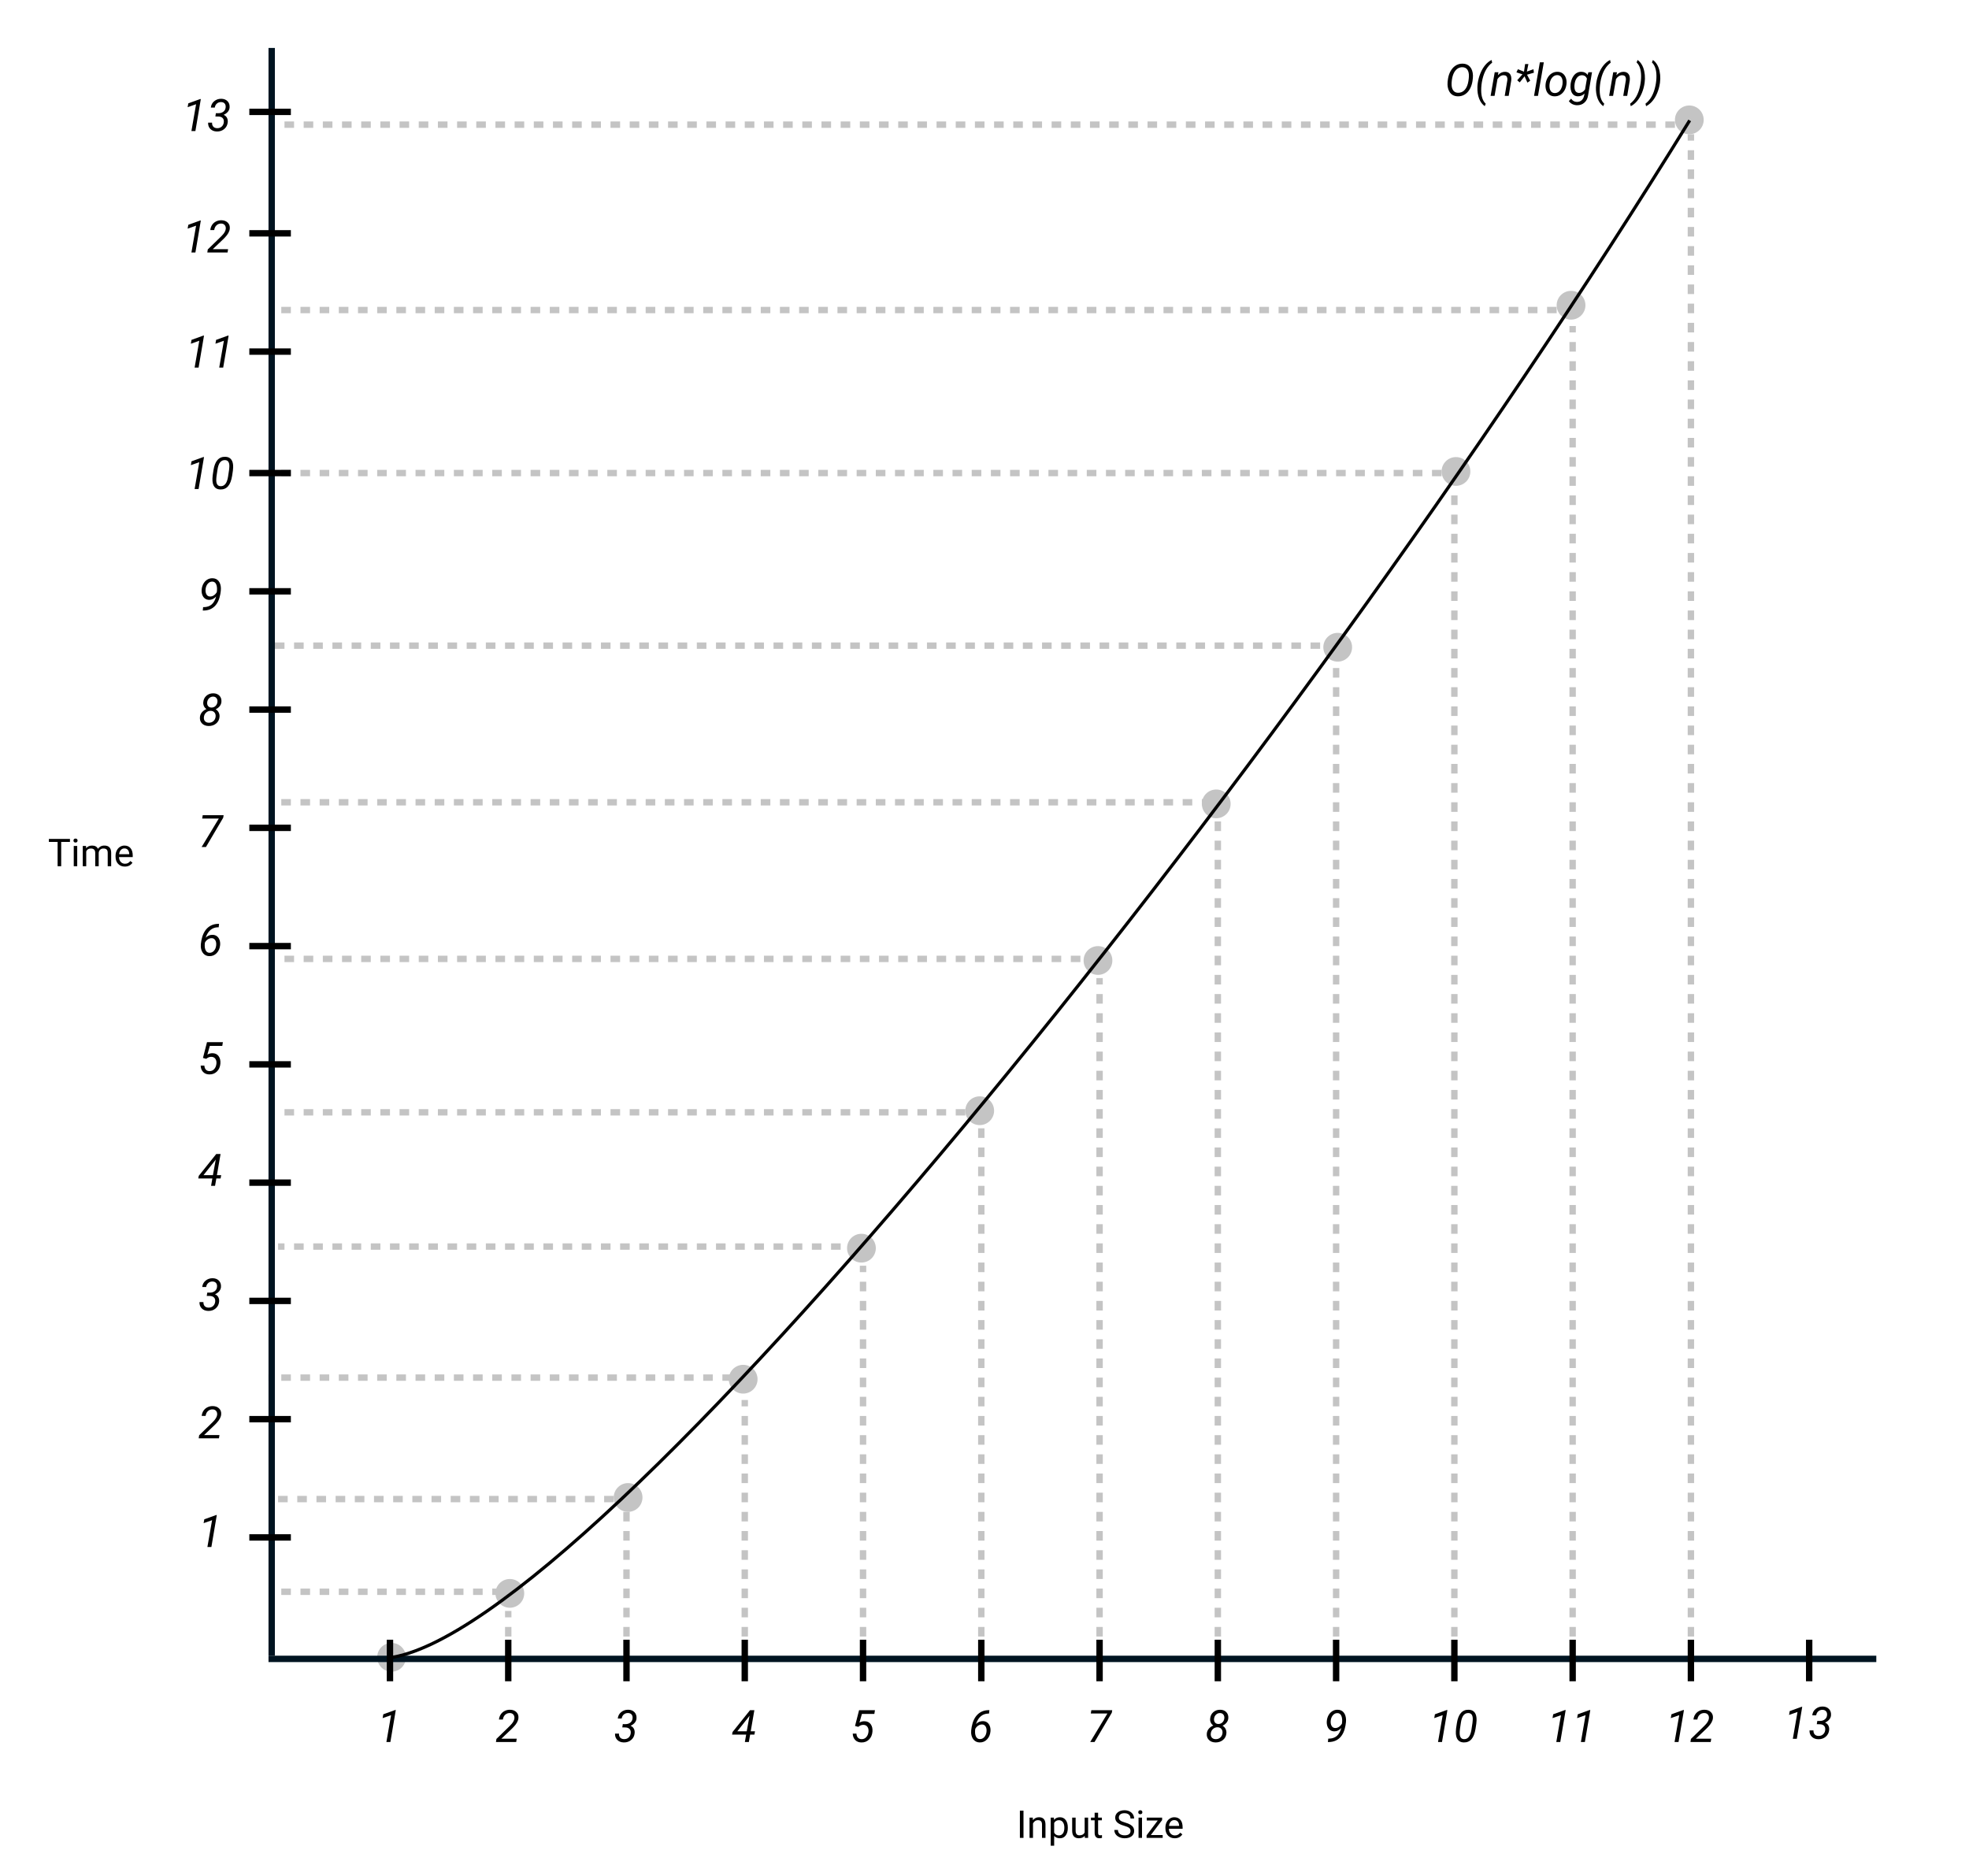<svg width="616" height="587" viewBox="0 0 616 587" fill="none" xmlns="http://www.w3.org/2000/svg">
<line x1="192" y1="469" x2="87" y2="469" stroke="#C4C4C4" stroke-width="2" stroke-dasharray="3 3"/>
<line x1="157" y1="498" x2="87" y2="498" stroke="#C4C4C4" stroke-width="2" stroke-dasharray="3 3"/>
<line x1="229" y1="431" x2="84" y2="431" stroke="#C4C4C4" stroke-width="2" stroke-dasharray="3 3"/>
<line x1="269" y1="390" x2="87" y2="390" stroke="#C4C4C4" stroke-width="2" stroke-dasharray="3 3"/>
<line x1="308" y1="348" x2="85" y2="348" stroke="#C4C4C4" stroke-width="2" stroke-dasharray="3 3"/>
<line x1="338" y1="300" x2="85" y2="300" stroke="#C4C4C4" stroke-width="2" stroke-dasharray="3 3"/>
<line x1="379" y1="251" x2="85" y2="251" stroke="#C4C4C4" stroke-width="2" stroke-dasharray="3 3"/>
<line x1="419" y1="202" x2="85" y2="202" stroke="#C4C4C4" stroke-width="2" stroke-dasharray="3 3"/>
<line x1="451" y1="148" x2="85" y2="148" stroke="#C4C4C4" stroke-width="2" stroke-dasharray="3 3"/>
<line x1="487" y1="97" x2="85" y2="97" stroke="#C4C4C4" stroke-width="2" stroke-dasharray="3 3"/>
<line x1="524" y1="39" x2="85" y2="39" stroke="#C4C4C4" stroke-width="2" stroke-dasharray="3 3"/>
<circle cx="122.5" cy="518.5" r="4.5" fill="#C4C4C4"/>
<circle cx="159.5" cy="498.5" r="4.5" fill="#C4C4C4"/>
<circle cx="196.5" cy="468.5" r="4.5" fill="#C4C4C4"/>
<circle cx="232.5" cy="431.5" r="4.5" fill="#C4C4C4"/>
<circle cx="269.5" cy="390.5" r="4.5" fill="#C4C4C4"/>
<circle cx="306.5" cy="347.5" r="4.5" fill="#C4C4C4"/>
<circle cx="343.5" cy="300.5" r="4.5" fill="#C4C4C4"/>
<circle cx="380.5" cy="251.5" r="4.5" fill="#C4C4C4"/>
<circle cx="418.5" cy="202.5" r="4.5" fill="#C4C4C4"/>
<circle cx="455.5" cy="147.5" r="4.5" fill="#C4C4C4"/>
<circle cx="491.5" cy="95.5" r="4.5" fill="#C4C4C4"/>
<circle cx="528.5" cy="37.5" r="4.5" fill="#C4C4C4"/>
<line x1="85" y1="15" x2="85" y2="518" stroke="#001421" stroke-width="2"/>
<line x1="587" y1="519" x2="84" y2="519" stroke="#001421" stroke-width="2"/>
<path d="M21.885 263.395H19.143V271H18.023V263.395H15.287V262.469H21.885V263.395ZM24.158 271H23.074V264.66H24.158V271ZM22.986 262.979C22.986 262.803 23.039 262.654 23.145 262.533C23.254 262.412 23.414 262.352 23.625 262.352C23.836 262.352 23.996 262.412 24.105 262.533C24.215 262.654 24.27 262.803 24.27 262.979C24.27 263.154 24.215 263.301 24.105 263.418C23.996 263.535 23.836 263.594 23.625 263.594C23.414 263.594 23.254 263.535 23.145 263.418C23.039 263.301 22.986 263.154 22.986 262.979ZM26.918 264.66L26.947 265.363C27.412 264.816 28.039 264.543 28.828 264.543C29.715 264.543 30.318 264.883 30.639 265.562C30.85 265.258 31.123 265.012 31.459 264.824C31.799 264.637 32.199 264.543 32.66 264.543C34.051 264.543 34.758 265.279 34.781 266.752V271H33.697V266.816C33.697 266.363 33.594 266.025 33.387 265.803C33.18 265.576 32.832 265.463 32.344 265.463C31.941 265.463 31.607 265.584 31.342 265.826C31.076 266.064 30.922 266.387 30.879 266.793V271H29.789V266.846C29.789 265.924 29.338 265.463 28.436 265.463C27.725 265.463 27.238 265.766 26.977 266.371V271H25.893V264.66H26.918ZM39.053 271.117C38.193 271.117 37.494 270.836 36.955 270.273C36.416 269.707 36.147 268.951 36.147 268.006V267.807C36.147 267.178 36.266 266.617 36.504 266.125C36.746 265.629 37.082 265.242 37.512 264.965C37.945 264.684 38.414 264.543 38.918 264.543C39.742 264.543 40.383 264.814 40.84 265.357C41.297 265.9 41.525 266.678 41.525 267.689V268.141H37.23C37.246 268.766 37.428 269.271 37.775 269.658C38.127 270.041 38.572 270.232 39.111 270.232C39.494 270.232 39.818 270.154 40.084 269.998C40.35 269.842 40.582 269.635 40.781 269.377L41.443 269.893C40.912 270.709 40.115 271.117 39.053 271.117ZM38.918 265.434C38.48 265.434 38.113 265.594 37.816 265.914C37.52 266.23 37.336 266.676 37.266 267.25H40.441V267.168C40.41 266.617 40.262 266.191 39.996 265.891C39.73 265.586 39.371 265.434 38.918 265.434Z" fill="black"/>
<line x1="78" y1="481" x2="91" y2="481" stroke="black" stroke-width="2"/>
<line x1="78" y1="444" x2="91" y2="444" stroke="black" stroke-width="2"/>
<line x1="78" y1="407" x2="91" y2="407" stroke="black" stroke-width="2"/>
<line x1="78" y1="370" x2="91" y2="370" stroke="black" stroke-width="2"/>
<line x1="78" y1="333" x2="91" y2="333" stroke="black" stroke-width="2"/>
<line x1="78" y1="296" x2="91" y2="296" stroke="black" stroke-width="2"/>
<line x1="78" y1="259" x2="91" y2="259" stroke="black" stroke-width="2"/>
<line x1="78" y1="222" x2="91" y2="222" stroke="black" stroke-width="2"/>
<line x1="78" y1="185" x2="91" y2="185" stroke="black" stroke-width="2"/>
<line x1="78" y1="148" x2="91" y2="148" stroke="black" stroke-width="2"/>
<line x1="78" y1="110" x2="91" y2="110" stroke="black" stroke-width="2"/>
<line x1="78" y1="73" x2="91" y2="73" stroke="black" stroke-width="2"/>
<line x1="78" y1="35" x2="91" y2="35" stroke="black" stroke-width="2"/>
<line x1="122" y1="513" x2="122" y2="526" stroke="black" stroke-width="2"/>
<line x1="159" y1="513" x2="159" y2="526" stroke="black" stroke-width="2"/>
<line x1="196" y1="513" x2="196" y2="526" stroke="black" stroke-width="2"/>
<line x1="233" y1="513" x2="233" y2="526" stroke="black" stroke-width="2"/>
<line x1="270" y1="513" x2="270" y2="526" stroke="black" stroke-width="2"/>
<line x1="307" y1="513" x2="307" y2="526" stroke="black" stroke-width="2"/>
<line x1="344" y1="513" x2="344" y2="526" stroke="black" stroke-width="2"/>
<line x1="381" y1="513" x2="381" y2="526" stroke="black" stroke-width="2"/>
<line x1="418" y1="513" x2="418" y2="526" stroke="black" stroke-width="2"/>
<line x1="455" y1="513" x2="455" y2="526" stroke="black" stroke-width="2"/>
<line x1="492" y1="513" x2="492" y2="526" stroke="black" stroke-width="2"/>
<line x1="529" y1="513" x2="529" y2="526" stroke="black" stroke-width="2"/>
<line x1="566" y1="513" x2="566" y2="526" stroke="black" stroke-width="2"/>
<path d="M66.129 484H64.885L66.348 475.605L63.702 476.535L63.914 475.332L67.606 473.999H67.824L66.129 484Z" fill="black"/>
<path d="M68.494 450H62.157L62.308 449.036L65.978 445.468L66.648 444.805C67.419 444.035 67.845 443.324 67.927 442.672C67.986 442.171 67.888 441.763 67.633 441.448C67.378 441.129 67.018 440.961 66.553 440.942C65.956 440.924 65.457 441.1 65.056 441.469C64.655 441.833 64.411 442.335 64.324 442.973L63.101 442.979C63.16 442.369 63.347 441.829 63.661 441.359C63.98 440.885 64.397 440.523 64.912 440.272C65.432 440.017 65.995 439.896 66.601 439.91C67.425 439.928 68.079 440.179 68.562 440.662C69.05 441.141 69.26 441.763 69.191 442.528C69.114 443.403 68.61 444.324 67.681 445.29L67.052 445.926L63.852 448.968H68.658L68.494 450Z" fill="black"/>
<path d="M64.844 404.408L65.664 404.415C66.266 404.415 66.772 404.258 67.182 403.943C67.596 403.624 67.833 403.194 67.893 402.651C67.952 402.123 67.854 401.708 67.599 401.407C67.343 401.102 66.972 400.945 66.484 400.936C65.965 400.926 65.523 401.079 65.158 401.394C64.798 401.703 64.577 402.123 64.495 402.651L63.272 402.658C63.349 401.838 63.698 401.173 64.317 400.662C64.942 400.147 65.685 399.894 66.546 399.903C67.38 399.922 68.034 400.184 68.508 400.689C68.986 401.191 69.194 401.854 69.13 402.679C69.089 403.148 68.909 403.576 68.59 403.964C68.271 404.351 67.829 404.673 67.264 404.928C67.715 405.11 68.052 405.399 68.275 405.796C68.499 406.188 68.592 406.648 68.556 407.177C68.483 408.075 68.125 408.797 67.482 409.344C66.844 409.891 66.067 410.155 65.151 410.137C64.299 410.118 63.62 409.854 63.114 409.344C62.608 408.833 62.374 408.175 62.41 407.368L63.648 407.375C63.62 407.885 63.743 408.298 64.017 408.612C64.29 408.922 64.686 409.086 65.206 409.104C65.789 409.123 66.275 408.956 66.662 408.605C67.049 408.255 67.27 407.785 67.325 407.197C67.375 406.655 67.252 406.233 66.956 405.933C66.66 405.627 66.218 405.465 65.63 405.447L64.68 405.44L64.844 404.408Z" fill="black"/>
<path d="M67.858 367.657H69.198L69.014 368.689H67.681L67.277 371H66.033L66.436 368.689H62.034L62.178 367.876L67.647 361.047H69L67.858 367.657ZM63.661 367.657H66.614L67.503 362.763L67.305 363.05L63.661 367.657Z" fill="black"/>
<path d="M63.497 330.989L64.762 326.047H69.725L69.54 327.216H65.644L64.878 329.937C65.379 329.64 65.921 329.497 66.505 329.506C67.33 329.515 67.963 329.827 68.405 330.442C68.847 331.053 69.027 331.832 68.945 332.78C68.859 333.801 68.496 334.621 67.858 335.241C67.22 335.861 66.425 336.162 65.473 336.144C64.68 336.134 64.039 335.879 63.552 335.378C63.064 334.877 62.807 334.209 62.779 333.375H63.935C63.967 333.922 64.121 334.346 64.399 334.646C64.677 334.947 65.053 335.102 65.527 335.111C66.111 335.13 66.601 334.922 66.997 334.489C67.398 334.056 67.635 333.489 67.708 332.787C67.772 332.172 67.665 331.666 67.387 331.27C67.109 330.868 66.701 330.659 66.163 330.641C65.83 330.632 65.534 330.682 65.274 330.791C65.019 330.9 64.764 331.058 64.509 331.263L63.497 330.989Z" fill="black"/>
<path d="M68.528 289.033L68.419 290.106H68.18C67.268 290.125 66.489 290.407 65.842 290.954C65.195 291.501 64.693 292.308 64.338 293.374C64.958 292.754 65.682 292.453 66.512 292.472C67.036 292.481 67.485 292.627 67.858 292.909C68.232 293.187 68.505 293.575 68.679 294.071C68.856 294.563 68.918 295.108 68.863 295.705C68.772 296.712 68.41 297.544 67.776 298.2C67.147 298.852 66.373 299.164 65.452 299.137C64.714 299.118 64.108 298.847 63.634 298.323C63.16 297.799 62.889 297.097 62.82 296.218C62.784 295.739 62.841 295.092 62.991 294.276C63.306 292.576 63.925 291.278 64.851 290.38C65.78 289.482 66.961 289.033 68.392 289.033H68.528ZM66.245 293.518C65.803 293.508 65.388 293.636 65.001 293.9C64.614 294.165 64.315 294.502 64.106 294.912L64.058 295.37L64.044 295.924C64.044 296.298 64.101 296.66 64.215 297.011C64.329 297.362 64.497 297.628 64.721 297.811C64.944 297.993 65.206 298.086 65.507 298.091C66.058 298.114 66.53 297.909 66.922 297.476C67.318 297.043 67.555 296.473 67.633 295.767C67.678 295.356 67.653 294.98 67.558 294.639C67.462 294.297 67.302 294.028 67.079 293.832C66.86 293.632 66.582 293.527 66.245 293.518Z" fill="black"/>
<path d="M69.834 255.826L64.427 265H63.073L68.453 256.086H63.258L63.422 255.047H69.957L69.834 255.826Z" fill="black"/>
<path d="M69.273 219.583C69.232 220.08 69.055 220.529 68.74 220.93C68.43 221.326 68.007 221.654 67.469 221.914C67.897 222.16 68.214 222.491 68.419 222.905C68.629 223.315 68.715 223.764 68.679 224.252C68.61 225.132 68.25 225.838 67.599 226.371C66.947 226.9 66.161 227.155 65.24 227.137C64.379 227.118 63.698 226.852 63.196 226.337C62.695 225.822 62.478 225.166 62.547 224.368C62.597 223.799 62.797 223.302 63.148 222.878C63.499 222.45 63.978 222.103 64.584 221.839C64.228 221.593 63.964 221.283 63.791 220.909C63.622 220.535 63.556 220.134 63.593 219.706C63.657 218.863 63.987 218.182 64.584 217.662C65.181 217.143 65.915 216.892 66.785 216.91C67.578 216.928 68.207 217.186 68.672 217.683C69.137 218.179 69.337 218.813 69.273 219.583ZM67.455 224.225C67.51 223.71 67.4 223.281 67.127 222.939C66.853 222.593 66.457 222.411 65.938 222.393C65.372 222.383 64.889 222.563 64.488 222.933C64.087 223.297 63.855 223.769 63.791 224.348C63.736 224.876 63.846 225.3 64.119 225.619C64.397 225.938 64.789 226.102 65.295 226.111C65.869 226.13 66.357 225.963 66.758 225.612C67.159 225.257 67.391 224.794 67.455 224.225ZM68.029 219.604C68.079 219.143 67.984 218.756 67.742 218.441C67.505 218.127 67.166 217.961 66.724 217.942C66.213 217.933 65.783 218.097 65.432 218.435C65.081 218.767 64.876 219.198 64.816 219.727C64.766 220.201 64.862 220.59 65.103 220.896C65.35 221.201 65.694 221.358 66.136 221.367C66.632 221.376 67.056 221.217 67.407 220.889C67.763 220.556 67.97 220.128 68.029 219.604Z" fill="black"/>
<path d="M67.626 186.625C67.289 186.98 66.931 187.247 66.553 187.425C66.174 187.598 65.799 187.68 65.425 187.671C64.901 187.662 64.452 187.514 64.078 187.227C63.709 186.939 63.438 186.545 63.265 186.044C63.096 185.543 63.039 184.996 63.094 184.403C63.153 183.747 63.338 183.146 63.648 182.599C63.957 182.052 64.361 181.63 64.857 181.334C65.359 181.033 65.91 180.892 66.512 180.91C67.305 180.928 67.927 181.215 68.378 181.771C68.829 182.327 69.073 183.073 69.109 184.007C69.123 184.494 69.066 185.101 68.939 185.825C68.638 187.53 68.043 188.815 67.154 189.681C66.27 190.542 65.133 190.986 63.743 191.014H63.435L63.545 189.947H63.798C64.778 189.929 65.58 189.656 66.204 189.127C66.833 188.594 67.307 187.76 67.626 186.625ZM65.685 186.625C66.099 186.643 66.498 186.527 66.881 186.276C67.264 186.021 67.578 185.679 67.824 185.251L67.879 184.752L67.899 184.198C67.881 183.492 67.749 182.947 67.503 182.564C67.261 182.182 66.913 181.981 66.457 181.963C65.892 181.94 65.409 182.159 65.008 182.619C64.611 183.075 64.381 183.647 64.317 184.335C64.285 184.613 64.29 184.896 64.331 185.183C64.372 185.47 64.454 185.723 64.577 185.941C64.823 186.383 65.192 186.611 65.685 186.625Z" fill="black"/>
<path d="M62.129 153H60.885L62.348 144.605L59.702 145.535L59.914 144.332L63.605 142.999H63.824L62.129 153ZM68.924 153.137C68.085 153.118 67.456 152.822 67.037 152.248C66.618 151.669 66.426 150.838 66.463 149.753C66.472 149.416 66.497 149.083 66.538 148.755L66.784 147.094C67.003 145.676 67.42 144.619 68.035 143.922C68.65 143.225 69.462 142.887 70.469 142.91C71.316 142.928 71.948 143.22 72.362 143.785C72.782 144.346 72.975 145.161 72.943 146.232C72.93 146.574 72.902 146.909 72.861 147.237L72.622 148.844C72.38 150.343 71.954 151.439 71.344 152.132C70.733 152.825 69.926 153.16 68.924 153.137ZM71.665 147.012C71.729 146.46 71.758 146.032 71.754 145.727C71.731 144.569 71.282 143.974 70.407 143.942C69.769 143.92 69.252 144.157 68.856 144.653C68.463 145.146 68.19 145.92 68.035 146.978L67.741 148.96C67.677 149.489 67.648 149.919 67.652 150.252C67.675 151.46 68.122 152.079 68.992 152.111C69.598 152.139 70.097 151.915 70.489 151.441C70.886 150.967 71.168 150.215 71.337 149.186L71.665 147.012Z" fill="black"/>
<path d="M62.129 115H60.885L62.348 106.605L59.702 107.535L59.914 106.332L63.605 104.999H63.824L62.129 115ZM69.826 115H68.582L70.045 106.605L67.399 107.535L67.611 106.332L71.303 104.999H71.522L69.826 115Z" fill="black"/>
<path d="M61.129 79H59.885L61.348 70.606L58.702 71.535L58.914 70.332L62.605 68.999H62.824L61.129 79ZM71.191 79H64.855L65.005 78.036L68.676 74.468L69.346 73.805C70.116 73.034 70.542 72.324 70.624 71.672C70.683 71.171 70.585 70.763 70.33 70.448C70.075 70.129 69.715 69.961 69.25 69.942C68.653 69.924 68.154 70.1 67.753 70.469C67.352 70.833 67.108 71.335 67.022 71.973L65.798 71.98C65.857 71.369 66.044 70.829 66.358 70.359C66.677 69.885 67.094 69.523 67.609 69.272C68.129 69.017 68.692 68.897 69.298 68.91C70.123 68.928 70.777 69.179 71.26 69.662C71.747 70.141 71.957 70.763 71.889 71.528C71.811 72.403 71.308 73.324 70.378 74.29L69.749 74.926L66.55 77.968H71.356L71.191 79Z" fill="black"/>
<path d="M61.129 41H59.885L61.348 32.605L58.702 33.535L58.914 32.332L62.605 30.999H62.824L61.129 41ZM67.541 35.408L68.361 35.415C68.963 35.415 69.469 35.258 69.879 34.943C70.294 34.624 70.531 34.194 70.59 33.651C70.649 33.123 70.551 32.708 70.296 32.407C70.041 32.102 69.669 31.945 69.182 31.936C68.662 31.926 68.22 32.079 67.856 32.394C67.495 32.703 67.274 33.123 67.192 33.651L65.969 33.658C66.046 32.838 66.395 32.172 67.015 31.662C67.639 31.147 68.382 30.894 69.243 30.903C70.077 30.922 70.731 31.184 71.205 31.689C71.684 32.191 71.891 32.854 71.827 33.679C71.786 34.148 71.606 34.577 71.287 34.964C70.968 35.351 70.526 35.672 69.961 35.928C70.412 36.11 70.749 36.399 70.973 36.796C71.196 37.188 71.289 37.648 71.253 38.177C71.18 39.075 70.822 39.797 70.18 40.344C69.542 40.891 68.765 41.155 67.849 41.137C66.996 41.118 66.317 40.854 65.811 40.344C65.306 39.833 65.071 39.175 65.107 38.368L66.345 38.375C66.317 38.885 66.44 39.298 66.714 39.612C66.987 39.922 67.384 40.086 67.903 40.105C68.487 40.123 68.972 39.956 69.359 39.605C69.747 39.255 69.968 38.785 70.022 38.197C70.073 37.655 69.95 37.233 69.653 36.933C69.357 36.627 68.915 36.465 68.327 36.447L67.377 36.44L67.541 35.408Z" fill="black"/>
<path d="M122.129 545H120.885L122.348 536.605L119.702 537.535L119.914 536.332L123.605 534.999H123.824L122.129 545Z" fill="black"/>
<path d="M161.494 545H155.157L155.308 544.036L158.979 540.468L159.648 539.805C160.419 539.035 160.845 538.324 160.927 537.672C160.986 537.171 160.888 536.763 160.633 536.448C160.378 536.129 160.018 535.961 159.553 535.942C158.956 535.924 158.457 536.1 158.056 536.469C157.655 536.833 157.411 537.335 157.324 537.973L156.101 537.979C156.16 537.369 156.347 536.829 156.661 536.359C156.98 535.885 157.397 535.523 157.912 535.272C158.432 535.017 158.994 534.896 159.601 534.91C160.425 534.928 161.079 535.179 161.562 535.662C162.05 536.141 162.26 536.763 162.191 537.528C162.114 538.403 161.61 539.324 160.681 540.29L160.052 540.926L156.853 543.968H161.658L161.494 545Z" fill="black"/>
<path d="M194.844 539.408L195.664 539.415C196.266 539.415 196.771 539.258 197.182 538.943C197.596 538.624 197.833 538.194 197.893 537.651C197.952 537.123 197.854 536.708 197.599 536.407C197.343 536.102 196.972 535.945 196.484 535.936C195.965 535.926 195.523 536.079 195.158 536.394C194.798 536.703 194.577 537.123 194.495 537.651L193.271 537.658C193.349 536.838 193.698 536.173 194.317 535.662C194.942 535.147 195.685 534.894 196.546 534.903C197.38 534.922 198.034 535.184 198.508 535.689C198.986 536.191 199.194 536.854 199.13 537.679C199.089 538.148 198.909 538.576 198.59 538.964C198.271 539.351 197.829 539.673 197.264 539.928C197.715 540.11 198.052 540.399 198.275 540.796C198.499 541.188 198.592 541.648 198.556 542.177C198.483 543.075 198.125 543.797 197.482 544.344C196.844 544.891 196.067 545.155 195.151 545.137C194.299 545.118 193.62 544.854 193.114 544.344C192.608 543.833 192.374 543.175 192.41 542.368L193.647 542.375C193.62 542.885 193.743 543.298 194.017 543.612C194.29 543.922 194.687 544.086 195.206 544.104C195.789 544.123 196.275 543.956 196.662 543.605C197.049 543.255 197.271 542.785 197.325 542.197C197.375 541.655 197.252 541.233 196.956 540.933C196.66 540.627 196.218 540.465 195.63 540.447L194.68 540.44L194.844 539.408Z" fill="black"/>
<path d="M234.858 541.657H236.198L236.014 542.689H234.681L234.277 545H233.033L233.437 542.689H229.034L229.178 541.876L234.646 535.047H236L234.858 541.657ZM230.661 541.657H233.614L234.503 536.763L234.305 537.05L230.661 541.657Z" fill="black"/>
<path d="M267.497 539.989L268.762 535.047H273.725L273.54 536.216H269.644L268.878 538.937C269.379 538.64 269.922 538.497 270.505 538.506C271.33 538.515 271.963 538.827 272.405 539.442C272.847 540.053 273.027 540.832 272.945 541.78C272.859 542.801 272.496 543.621 271.858 544.241C271.22 544.861 270.425 545.162 269.473 545.144C268.68 545.134 268.039 544.879 267.552 544.378C267.064 543.877 266.807 543.209 266.779 542.375H267.935C267.966 542.922 268.121 543.346 268.399 543.646C268.677 543.947 269.053 544.102 269.527 544.111C270.111 544.13 270.601 543.922 270.997 543.489C271.398 543.056 271.635 542.489 271.708 541.787C271.772 541.172 271.665 540.666 271.387 540.27C271.109 539.868 270.701 539.659 270.163 539.641C269.83 539.632 269.534 539.682 269.274 539.791C269.019 539.9 268.764 540.058 268.509 540.263L267.497 539.989Z" fill="black"/>
<path d="M309.528 535.033L309.419 536.106H309.18C308.268 536.125 307.489 536.407 306.842 536.954C306.195 537.501 305.693 538.308 305.338 539.374C305.958 538.754 306.682 538.453 307.512 538.472C308.036 538.481 308.485 538.627 308.858 538.909C309.232 539.187 309.506 539.575 309.679 540.071C309.856 540.563 309.918 541.108 309.863 541.705C309.772 542.712 309.41 543.544 308.776 544.2C308.147 544.852 307.373 545.164 306.452 545.137C305.714 545.118 305.108 544.847 304.634 544.323C304.16 543.799 303.889 543.097 303.82 542.218C303.784 541.739 303.841 541.092 303.991 540.276C304.306 538.576 304.925 537.278 305.851 536.38C306.78 535.482 307.961 535.033 309.392 535.033H309.528ZM307.245 539.518C306.803 539.508 306.388 539.636 306.001 539.9C305.614 540.165 305.315 540.502 305.105 540.912L305.058 541.37L305.044 541.924C305.044 542.298 305.101 542.66 305.215 543.011C305.329 543.362 305.497 543.628 305.721 543.811C305.944 543.993 306.206 544.086 306.507 544.091C307.058 544.114 307.53 543.909 307.922 543.476C308.318 543.043 308.555 542.473 308.633 541.767C308.678 541.356 308.653 540.98 308.558 540.639C308.462 540.297 308.302 540.028 308.079 539.832C307.86 539.632 307.582 539.527 307.245 539.518Z" fill="black"/>
<path d="M347.834 535.826L342.427 545H341.073L346.453 536.086H341.258L341.422 535.047H347.957L347.834 535.826Z" fill="black"/>
<path d="M384.273 537.583C384.232 538.08 384.055 538.529 383.74 538.93C383.43 539.326 383.007 539.654 382.469 539.914C382.897 540.16 383.214 540.491 383.419 540.905C383.629 541.315 383.715 541.764 383.679 542.252C383.61 543.132 383.25 543.838 382.599 544.371C381.947 544.9 381.161 545.155 380.24 545.137C379.379 545.118 378.698 544.852 378.196 544.337C377.695 543.822 377.479 543.166 377.547 542.368C377.597 541.799 377.798 541.302 378.148 540.878C378.499 540.45 378.978 540.103 379.584 539.839C379.229 539.593 378.964 539.283 378.791 538.909C378.622 538.535 378.556 538.134 378.593 537.706C378.657 536.863 378.987 536.182 379.584 535.662C380.181 535.143 380.915 534.892 381.785 534.91C382.578 534.928 383.207 535.186 383.672 535.683C384.137 536.179 384.337 536.813 384.273 537.583ZM382.455 542.225C382.51 541.71 382.4 541.281 382.127 540.939C381.854 540.593 381.457 540.411 380.938 540.393C380.372 540.383 379.889 540.563 379.488 540.933C379.087 541.297 378.855 541.769 378.791 542.348C378.736 542.876 378.846 543.3 379.119 543.619C379.397 543.938 379.789 544.102 380.295 544.111C380.869 544.13 381.357 543.963 381.758 543.612C382.159 543.257 382.391 542.794 382.455 542.225ZM383.029 537.604C383.079 537.143 382.984 536.756 382.742 536.441C382.505 536.127 382.166 535.961 381.724 535.942C381.213 535.933 380.783 536.097 380.432 536.435C380.081 536.767 379.876 537.198 379.816 537.727C379.766 538.201 379.862 538.59 380.104 538.896C380.35 539.201 380.694 539.358 381.136 539.367C381.632 539.376 382.056 539.217 382.407 538.889C382.763 538.556 382.97 538.128 383.029 537.604Z" fill="black"/>
<path d="M419.626 540.625C419.289 540.98 418.931 541.247 418.553 541.425C418.174 541.598 417.799 541.68 417.425 541.671C416.901 541.662 416.452 541.514 416.078 541.227C415.709 540.939 415.438 540.545 415.265 540.044C415.096 539.543 415.039 538.996 415.094 538.403C415.153 537.747 415.338 537.146 415.647 536.599C415.957 536.052 416.361 535.63 416.857 535.334C417.359 535.033 417.91 534.892 418.512 534.91C419.305 534.928 419.927 535.215 420.378 535.771C420.829 536.327 421.073 537.073 421.109 538.007C421.123 538.494 421.066 539.101 420.938 539.825C420.638 541.53 420.043 542.815 419.154 543.681C418.27 544.542 417.133 544.986 415.743 545.014H415.436L415.545 543.947H415.798C416.778 543.929 417.58 543.656 418.204 543.127C418.833 542.594 419.307 541.76 419.626 540.625ZM417.685 540.625C418.099 540.643 418.498 540.527 418.881 540.276C419.264 540.021 419.578 539.679 419.824 539.251L419.879 538.752L419.899 538.198C419.881 537.492 419.749 536.947 419.503 536.564C419.261 536.182 418.913 535.981 418.457 535.963C417.892 535.94 417.409 536.159 417.008 536.619C416.611 537.075 416.381 537.647 416.317 538.335C416.285 538.613 416.29 538.896 416.331 539.183C416.372 539.47 416.454 539.723 416.577 539.941C416.823 540.383 417.192 540.611 417.685 540.625Z" fill="black"/>
<path d="M451.129 545H449.885L451.348 536.605L448.702 537.535L448.914 536.332L452.605 534.999H452.824L451.129 545ZM457.924 545.137C457.085 545.118 456.456 544.822 456.037 544.248C455.618 543.669 455.426 542.838 455.463 541.753C455.472 541.416 455.497 541.083 455.538 540.755L455.784 539.094C456.003 537.676 456.42 536.619 457.035 535.922C457.65 535.225 458.462 534.887 459.469 534.91C460.316 534.928 460.948 535.22 461.362 535.785C461.782 536.346 461.975 537.161 461.943 538.232C461.93 538.574 461.902 538.909 461.861 539.237L461.622 540.844C461.381 542.343 460.954 543.439 460.344 544.132C459.733 544.825 458.926 545.16 457.924 545.137ZM460.665 539.012C460.729 538.46 460.758 538.032 460.754 537.727C460.731 536.569 460.282 535.974 459.407 535.942C458.769 535.92 458.252 536.157 457.855 536.653C457.464 537.146 457.19 537.92 457.035 538.978L456.741 540.96C456.677 541.489 456.648 541.919 456.652 542.252C456.675 543.46 457.122 544.079 457.992 544.111C458.598 544.139 459.097 543.915 459.489 543.441C459.886 542.967 460.168 542.215 460.337 541.186L460.665 539.012Z" fill="black"/>
<path d="M488.129 545H486.885L488.348 536.605L485.702 537.535L485.914 536.332L489.605 534.999H489.824L488.129 545ZM495.826 545H494.582L496.045 536.605L493.399 537.535L493.611 536.332L497.303 534.999H497.521L495.826 545Z" fill="black"/>
<path d="M525.129 545H523.885L525.348 536.605L522.702 537.535L522.914 536.332L526.605 534.999H526.824L525.129 545ZM535.191 545H528.854L529.005 544.036L532.676 540.468L533.346 539.805C534.116 539.035 534.542 538.324 534.624 537.672C534.683 537.171 534.585 536.763 534.33 536.448C534.075 536.129 533.715 535.961 533.25 535.942C532.653 535.924 532.154 536.1 531.753 536.469C531.352 536.833 531.108 537.335 531.021 537.973L529.798 537.979C529.857 537.369 530.044 536.829 530.358 536.359C530.677 535.885 531.094 535.523 531.609 535.272C532.129 535.017 532.692 534.896 533.298 534.91C534.123 534.928 534.777 535.179 535.26 535.662C535.747 536.141 535.957 536.763 535.889 537.528C535.811 538.403 535.308 539.324 534.378 540.29L533.749 540.926L530.55 543.968H535.355L535.191 545Z" fill="black"/>
<path d="M562.129 544H560.885L562.348 535.605L559.702 536.535L559.914 535.332L563.605 533.999H563.824L562.129 544ZM568.541 538.408L569.361 538.415C569.963 538.415 570.469 538.258 570.879 537.943C571.294 537.624 571.531 537.194 571.59 536.651C571.649 536.123 571.551 535.708 571.296 535.407C571.041 535.102 570.669 534.945 570.182 534.936C569.662 534.926 569.22 535.079 568.855 535.394C568.495 535.703 568.274 536.123 568.192 536.651L566.969 536.658C567.046 535.838 567.395 535.173 568.015 534.662C568.639 534.147 569.382 533.894 570.243 533.903C571.077 533.922 571.731 534.184 572.205 534.689C572.684 535.191 572.891 535.854 572.827 536.679C572.786 537.148 572.606 537.576 572.287 537.964C571.968 538.351 571.526 538.673 570.961 538.928C571.412 539.11 571.749 539.399 571.973 539.796C572.196 540.188 572.289 540.648 572.253 541.177C572.18 542.075 571.822 542.797 571.18 543.344C570.542 543.891 569.765 544.155 568.849 544.137C567.996 544.118 567.317 543.854 566.812 543.344C566.306 542.833 566.071 542.175 566.107 541.368L567.345 541.375C567.317 541.885 567.44 542.298 567.714 542.612C567.987 542.922 568.384 543.086 568.903 543.104C569.487 543.123 569.972 542.956 570.359 542.605C570.747 542.255 570.968 541.785 571.022 541.197C571.073 540.655 570.95 540.233 570.653 539.933C570.357 539.627 569.915 539.465 569.327 539.447L568.377 539.44L568.541 538.408Z" fill="black"/>
<path d="M456.054 30.137C455.42 30.123 454.869 29.97 454.399 29.679C453.935 29.387 453.568 28.959 453.299 28.394C453.03 27.824 452.882 27.186 452.854 26.48C452.827 25.928 452.889 25.247 453.039 24.436C453.189 23.624 453.449 22.893 453.818 22.241C454.188 21.59 454.636 21.068 455.165 20.676C455.881 20.147 456.696 19.892 457.612 19.91C458.583 19.928 459.349 20.266 459.909 20.922C460.47 21.574 460.771 22.458 460.812 23.574C460.83 24.053 460.78 24.661 460.661 25.399C460.547 26.138 460.34 26.824 460.039 27.457C459.743 28.09 459.365 28.621 458.904 29.05C458.102 29.797 457.152 30.16 456.054 30.137ZM459.547 23.889C459.574 22.991 459.417 22.296 459.075 21.804C458.733 21.307 458.225 21.049 457.551 21.031C456.94 21.013 456.393 21.177 455.91 21.523C455.432 21.87 455.037 22.389 454.728 23.082C454.422 23.77 454.229 24.643 454.146 25.7L454.126 26.145C454.099 27.038 454.258 27.737 454.604 28.243C454.951 28.749 455.454 29.011 456.115 29.029C456.977 29.052 457.69 28.742 458.255 28.1C458.825 27.453 459.203 26.546 459.39 25.379C459.481 24.805 459.533 24.308 459.547 23.889ZM462.315 25.987C462.466 24.935 462.744 23.909 463.149 22.911C463.56 21.913 464.061 21.063 464.653 20.361C465.246 19.655 465.907 19.122 466.636 18.762L466.82 19.609C466.105 20.143 465.49 20.84 464.975 21.701C464.464 22.558 464.07 23.579 463.792 24.764C463.514 25.944 463.38 27.108 463.389 28.257C463.389 29.2 463.509 30.03 463.751 30.745C463.997 31.465 464.35 32.033 464.811 32.447L464.503 33.213C463.742 32.684 463.159 31.903 462.753 30.868C462.352 29.834 462.17 28.649 462.206 27.314C462.215 26.876 462.247 26.459 462.302 26.062L462.315 25.987ZM468.789 22.597L468.611 23.533C469.277 22.804 470.033 22.449 470.881 22.467C471.578 22.485 472.093 22.727 472.426 23.191C472.758 23.656 472.882 24.31 472.795 25.153L471.988 30H470.751L471.564 25.133C471.592 24.91 471.594 24.702 471.571 24.511C471.494 23.873 471.118 23.547 470.443 23.533C469.701 23.52 469.049 23.916 468.488 24.723L467.572 30H466.335L467.62 22.604L468.789 22.597ZM476.309 23.253L474.415 22.638L474.88 21.653L476.78 22.426L477.129 20.047H478.154L477.676 22.398L479.747 21.66L479.877 22.747L477.724 23.369L478.729 25.249L477.854 25.851L476.958 23.868L475.44 25.782L474.661 25.112L476.309 23.253ZM481.155 30H479.925L481.743 19.5H482.98L481.155 30ZM487.287 22.467C487.907 22.476 488.438 22.645 488.88 22.973C489.322 23.301 489.648 23.754 489.857 24.333C490.072 24.907 490.145 25.536 490.076 26.22L490.062 26.37C489.976 27.09 489.762 27.742 489.42 28.325C489.078 28.904 488.636 29.355 488.094 29.679C487.551 30.002 486.957 30.155 486.31 30.137C485.694 30.128 485.163 29.959 484.717 29.631C484.275 29.303 483.951 28.856 483.746 28.291C483.541 27.726 483.468 27.104 483.527 26.425C483.596 25.659 483.803 24.971 484.149 24.36C484.496 23.75 484.94 23.278 485.482 22.945C486.029 22.608 486.631 22.449 487.287 22.467ZM484.771 26.432C484.74 26.719 484.74 27.017 484.771 27.327C484.817 27.865 484.977 28.293 485.25 28.612C485.528 28.931 485.897 29.098 486.357 29.111C486.768 29.125 487.146 29.025 487.492 28.811C487.839 28.592 488.13 28.264 488.367 27.826C488.604 27.389 488.757 26.903 488.825 26.37C488.862 25.951 488.868 25.598 488.846 25.311C488.791 24.759 488.625 24.324 488.347 24.005C488.069 23.686 487.7 23.517 487.239 23.499C486.601 23.485 486.059 23.736 485.612 24.251C485.166 24.766 484.89 25.44 484.785 26.274L484.771 26.432ZM491.361 26.288C491.471 25.481 491.687 24.782 492.011 24.189C492.339 23.592 492.735 23.153 493.2 22.87C493.67 22.583 494.182 22.446 494.738 22.46C495.595 22.478 496.242 22.802 496.68 23.431L496.926 22.604H498.061L496.83 29.843C496.698 30.786 496.315 31.54 495.682 32.105C495.048 32.675 494.267 32.946 493.337 32.919C492.836 32.91 492.355 32.791 491.895 32.563C491.439 32.336 491.079 32.023 490.814 31.627L491.519 30.868C491.965 31.529 492.555 31.869 493.289 31.887C493.877 31.905 494.374 31.741 494.779 31.395C495.189 31.048 495.461 30.556 495.593 29.918L495.729 29.262C495.128 29.863 494.424 30.155 493.617 30.137C493.157 30.123 492.756 30 492.414 29.768C492.077 29.531 491.815 29.191 491.628 28.749C491.441 28.302 491.339 27.806 491.32 27.259C491.311 26.99 491.325 26.666 491.361 26.288ZM492.558 26.992C492.544 27.644 492.656 28.15 492.893 28.51C493.134 28.865 493.496 29.052 493.979 29.07C494.718 29.088 495.354 28.726 495.887 27.983L496.468 24.586C496.194 23.912 495.7 23.561 494.984 23.533C494.314 23.515 493.763 23.788 493.33 24.354C492.902 24.919 492.649 25.682 492.571 26.644L492.558 26.992ZM499.394 25.987C499.544 24.935 499.822 23.909 500.228 22.911C500.638 21.913 501.139 21.063 501.731 20.361C502.324 19.655 502.985 19.122 503.714 18.762L503.898 19.609C503.183 20.143 502.568 20.84 502.053 21.701C501.542 22.558 501.148 23.579 500.87 24.764C500.592 25.944 500.458 27.108 500.467 28.257C500.467 29.2 500.588 30.03 500.829 30.745C501.075 31.465 501.428 32.033 501.889 32.447L501.581 33.213C500.82 32.684 500.237 31.903 499.831 30.868C499.43 29.834 499.248 28.649 499.284 27.314C499.293 26.876 499.325 26.459 499.38 26.062L499.394 25.987ZM505.867 22.597L505.689 23.533C506.355 22.804 507.111 22.449 507.959 22.467C508.656 22.485 509.171 22.727 509.504 23.191C509.837 23.656 509.96 24.31 509.873 25.153L509.066 30H507.829L508.643 25.133C508.67 24.91 508.672 24.702 508.649 24.511C508.572 23.873 508.196 23.547 507.521 23.533C506.779 23.52 506.127 23.916 505.566 24.723L504.65 30H503.413L504.698 22.604L505.867 22.597ZM514.501 26.001C514.341 27.113 514.052 28.166 513.633 29.159C513.214 30.148 512.71 30.982 512.122 31.661C511.539 32.345 510.892 32.864 510.181 33.22L509.989 32.434C511.552 31.258 512.596 29.369 513.12 26.767C513.33 25.718 513.43 24.709 513.421 23.738C513.398 21.783 512.924 20.382 511.999 19.534L512.32 18.769C512.831 19.124 513.261 19.598 513.612 20.19C513.968 20.778 514.228 21.464 514.392 22.248C514.56 23.027 514.635 23.836 514.617 24.675C514.604 25.117 514.569 25.534 514.515 25.926L514.501 26.001ZM519.3 26.001C519.14 27.113 518.851 28.166 518.432 29.159C518.012 30.148 517.509 30.982 516.921 31.661C516.338 32.345 515.69 32.864 514.979 33.22L514.788 32.434C516.351 31.258 517.395 29.369 517.919 26.767C518.129 25.718 518.229 24.709 518.22 23.738C518.197 21.783 517.723 20.382 516.798 19.534L517.119 18.769C517.63 19.124 518.06 19.598 518.411 20.19C518.767 20.778 519.026 21.464 519.19 22.248C519.359 23.027 519.434 23.836 519.416 24.675C519.402 25.117 519.368 25.534 519.313 25.926L519.3 26.001Z" fill="black"/>
<path d="M320.197 575H319.072V566.469H320.197V575ZM323.115 568.66L323.15 569.457C323.635 568.848 324.268 568.543 325.049 568.543C326.389 568.543 327.064 569.299 327.076 570.811V575H325.992V570.805C325.988 570.348 325.883 570.01 325.676 569.791C325.473 569.572 325.154 569.463 324.721 569.463C324.369 569.463 324.061 569.557 323.795 569.744C323.529 569.932 323.322 570.178 323.174 570.482V575H322.09V568.66H323.115ZM334.066 571.9C334.066 572.865 333.846 573.643 333.404 574.232C332.963 574.822 332.365 575.117 331.611 575.117C330.842 575.117 330.236 574.873 329.795 574.385V577.438H328.711V568.66H329.701L329.754 569.363C330.195 568.816 330.809 568.543 331.594 568.543C332.355 568.543 332.957 568.83 333.398 569.404C333.844 569.979 334.066 570.777 334.066 571.801V571.9ZM332.982 571.777C332.982 571.062 332.83 570.498 332.525 570.084C332.221 569.67 331.803 569.463 331.271 569.463C330.615 569.463 330.123 569.754 329.795 570.336V573.365C330.119 573.943 330.615 574.232 331.283 574.232C331.803 574.232 332.215 574.027 332.52 573.617C332.828 573.203 332.982 572.59 332.982 571.777ZM339.363 574.373C338.941 574.869 338.322 575.117 337.506 575.117C336.83 575.117 336.314 574.922 335.959 574.531C335.607 574.137 335.43 573.555 335.426 572.785V568.66H336.51V572.756C336.51 573.717 336.9 574.197 337.682 574.197C338.51 574.197 339.061 573.889 339.334 573.271V568.66H340.418V575H339.387L339.363 574.373ZM343.541 567.125V568.66H344.725V569.498H343.541V573.43C343.541 573.684 343.594 573.875 343.699 574.004C343.805 574.129 343.984 574.191 344.238 574.191C344.363 574.191 344.535 574.168 344.754 574.121V575C344.469 575.078 344.191 575.117 343.922 575.117C343.438 575.117 343.072 574.971 342.826 574.678C342.58 574.385 342.457 573.969 342.457 573.43V569.498H341.303V568.66H342.457V567.125H343.541ZM351.656 571.197C350.691 570.92 349.988 570.58 349.547 570.178C349.109 569.771 348.891 569.271 348.891 568.678C348.891 568.006 349.158 567.451 349.693 567.014C350.232 566.572 350.932 566.352 351.791 566.352C352.377 566.352 352.898 566.465 353.355 566.691C353.816 566.918 354.172 567.23 354.422 567.629C354.676 568.027 354.803 568.463 354.803 568.936H353.672C353.672 568.42 353.508 568.016 353.18 567.723C352.852 567.426 352.389 567.277 351.791 567.277C351.236 567.277 350.803 567.4 350.49 567.646C350.182 567.889 350.027 568.227 350.027 568.66C350.027 569.008 350.174 569.303 350.467 569.545C350.764 569.783 351.266 570.002 351.973 570.201C352.684 570.4 353.238 570.621 353.637 570.863C354.039 571.102 354.336 571.381 354.527 571.701C354.723 572.021 354.82 572.398 354.82 572.832C354.82 573.523 354.551 574.078 354.012 574.496C353.473 574.91 352.752 575.117 351.85 575.117C351.264 575.117 350.717 575.006 350.209 574.783C349.701 574.557 349.309 574.248 349.031 573.857C348.758 573.467 348.621 573.023 348.621 572.527H349.752C349.752 573.043 349.941 573.451 350.32 573.752C350.703 574.049 351.213 574.197 351.85 574.197C352.443 574.197 352.898 574.076 353.215 573.834C353.531 573.592 353.689 573.262 353.689 572.844C353.689 572.426 353.543 572.104 353.25 571.877C352.957 571.646 352.426 571.42 351.656 571.197ZM357.275 575H356.191V568.66H357.275V575ZM356.104 566.979C356.104 566.803 356.156 566.654 356.262 566.533C356.371 566.412 356.531 566.352 356.742 566.352C356.953 566.352 357.113 566.412 357.223 566.533C357.332 566.654 357.387 566.803 357.387 566.979C357.387 567.154 357.332 567.301 357.223 567.418C357.113 567.535 356.953 567.594 356.742 567.594C356.531 567.594 356.371 567.535 356.262 567.418C356.156 567.301 356.104 567.154 356.104 566.979ZM360.035 574.115H363.744V575H358.711V574.203L362.209 569.557H358.764V568.66H363.568V569.428L360.035 574.115ZM367.506 575.117C366.646 575.117 365.947 574.836 365.408 574.273C364.869 573.707 364.6 572.951 364.6 572.006V571.807C364.6 571.178 364.719 570.617 364.957 570.125C365.199 569.629 365.535 569.242 365.965 568.965C366.398 568.684 366.867 568.543 367.371 568.543C368.195 568.543 368.836 568.814 369.293 569.357C369.75 569.9 369.979 570.678 369.979 571.689V572.141H365.684C365.699 572.766 365.881 573.271 366.229 573.658C366.58 574.041 367.025 574.232 367.564 574.232C367.947 574.232 368.271 574.154 368.537 573.998C368.803 573.842 369.035 573.635 369.234 573.377L369.896 573.893C369.365 574.709 368.568 575.117 367.506 575.117ZM367.371 569.434C366.934 569.434 366.566 569.594 366.27 569.914C365.973 570.23 365.789 570.676 365.719 571.25H368.895V571.168C368.863 570.617 368.715 570.191 368.449 569.891C368.184 569.586 367.824 569.434 367.371 569.434Z" fill="black"/>
<path d="M121.618 518.677C185.5 510.5 400.816 244.869 528.618 37.677" stroke="black"/>
<line x1="196" y1="512" x2="196" y2="473" stroke="#C4C4C4" stroke-width="2" stroke-dasharray="3 3"/>
<line x1="233" y1="512" x2="233" y2="438" stroke="#C4C4C4" stroke-width="2" stroke-dasharray="3 3"/>
<line x1="270" y1="512" x2="270" y2="396" stroke="#C4C4C4" stroke-width="2" stroke-dasharray="3 3"/>
<line x1="307" y1="512" x2="307" y2="351" stroke="#C4C4C4" stroke-width="2" stroke-dasharray="3 3"/>
<line x1="344" y1="512" x2="344" y2="306" stroke="#C4C4C4" stroke-width="2" stroke-dasharray="3 3"/>
<line x1="381" y1="512" x2="381" y2="256" stroke="#C4C4C4" stroke-width="2" stroke-dasharray="3 3"/>
<line x1="418" y1="512" x2="418" y2="208" stroke="#C4C4C4" stroke-width="2" stroke-dasharray="3 3"/>
<line x1="455" y1="512" x2="455" y2="154" stroke="#C4C4C4" stroke-width="2" stroke-dasharray="3 3"/>
<line x1="492" y1="512" x2="492" y2="102" stroke="#C4C4C4" stroke-width="2" stroke-dasharray="3 3"/>
<line x1="529" y1="512" x2="529" y2="42" stroke="#C4C4C4" stroke-width="2" stroke-dasharray="3 3"/>
<line x1="159" y1="512" x2="159" y2="504" stroke="#C4C4C4" stroke-width="2" stroke-dasharray="3 3"/>
</svg>

